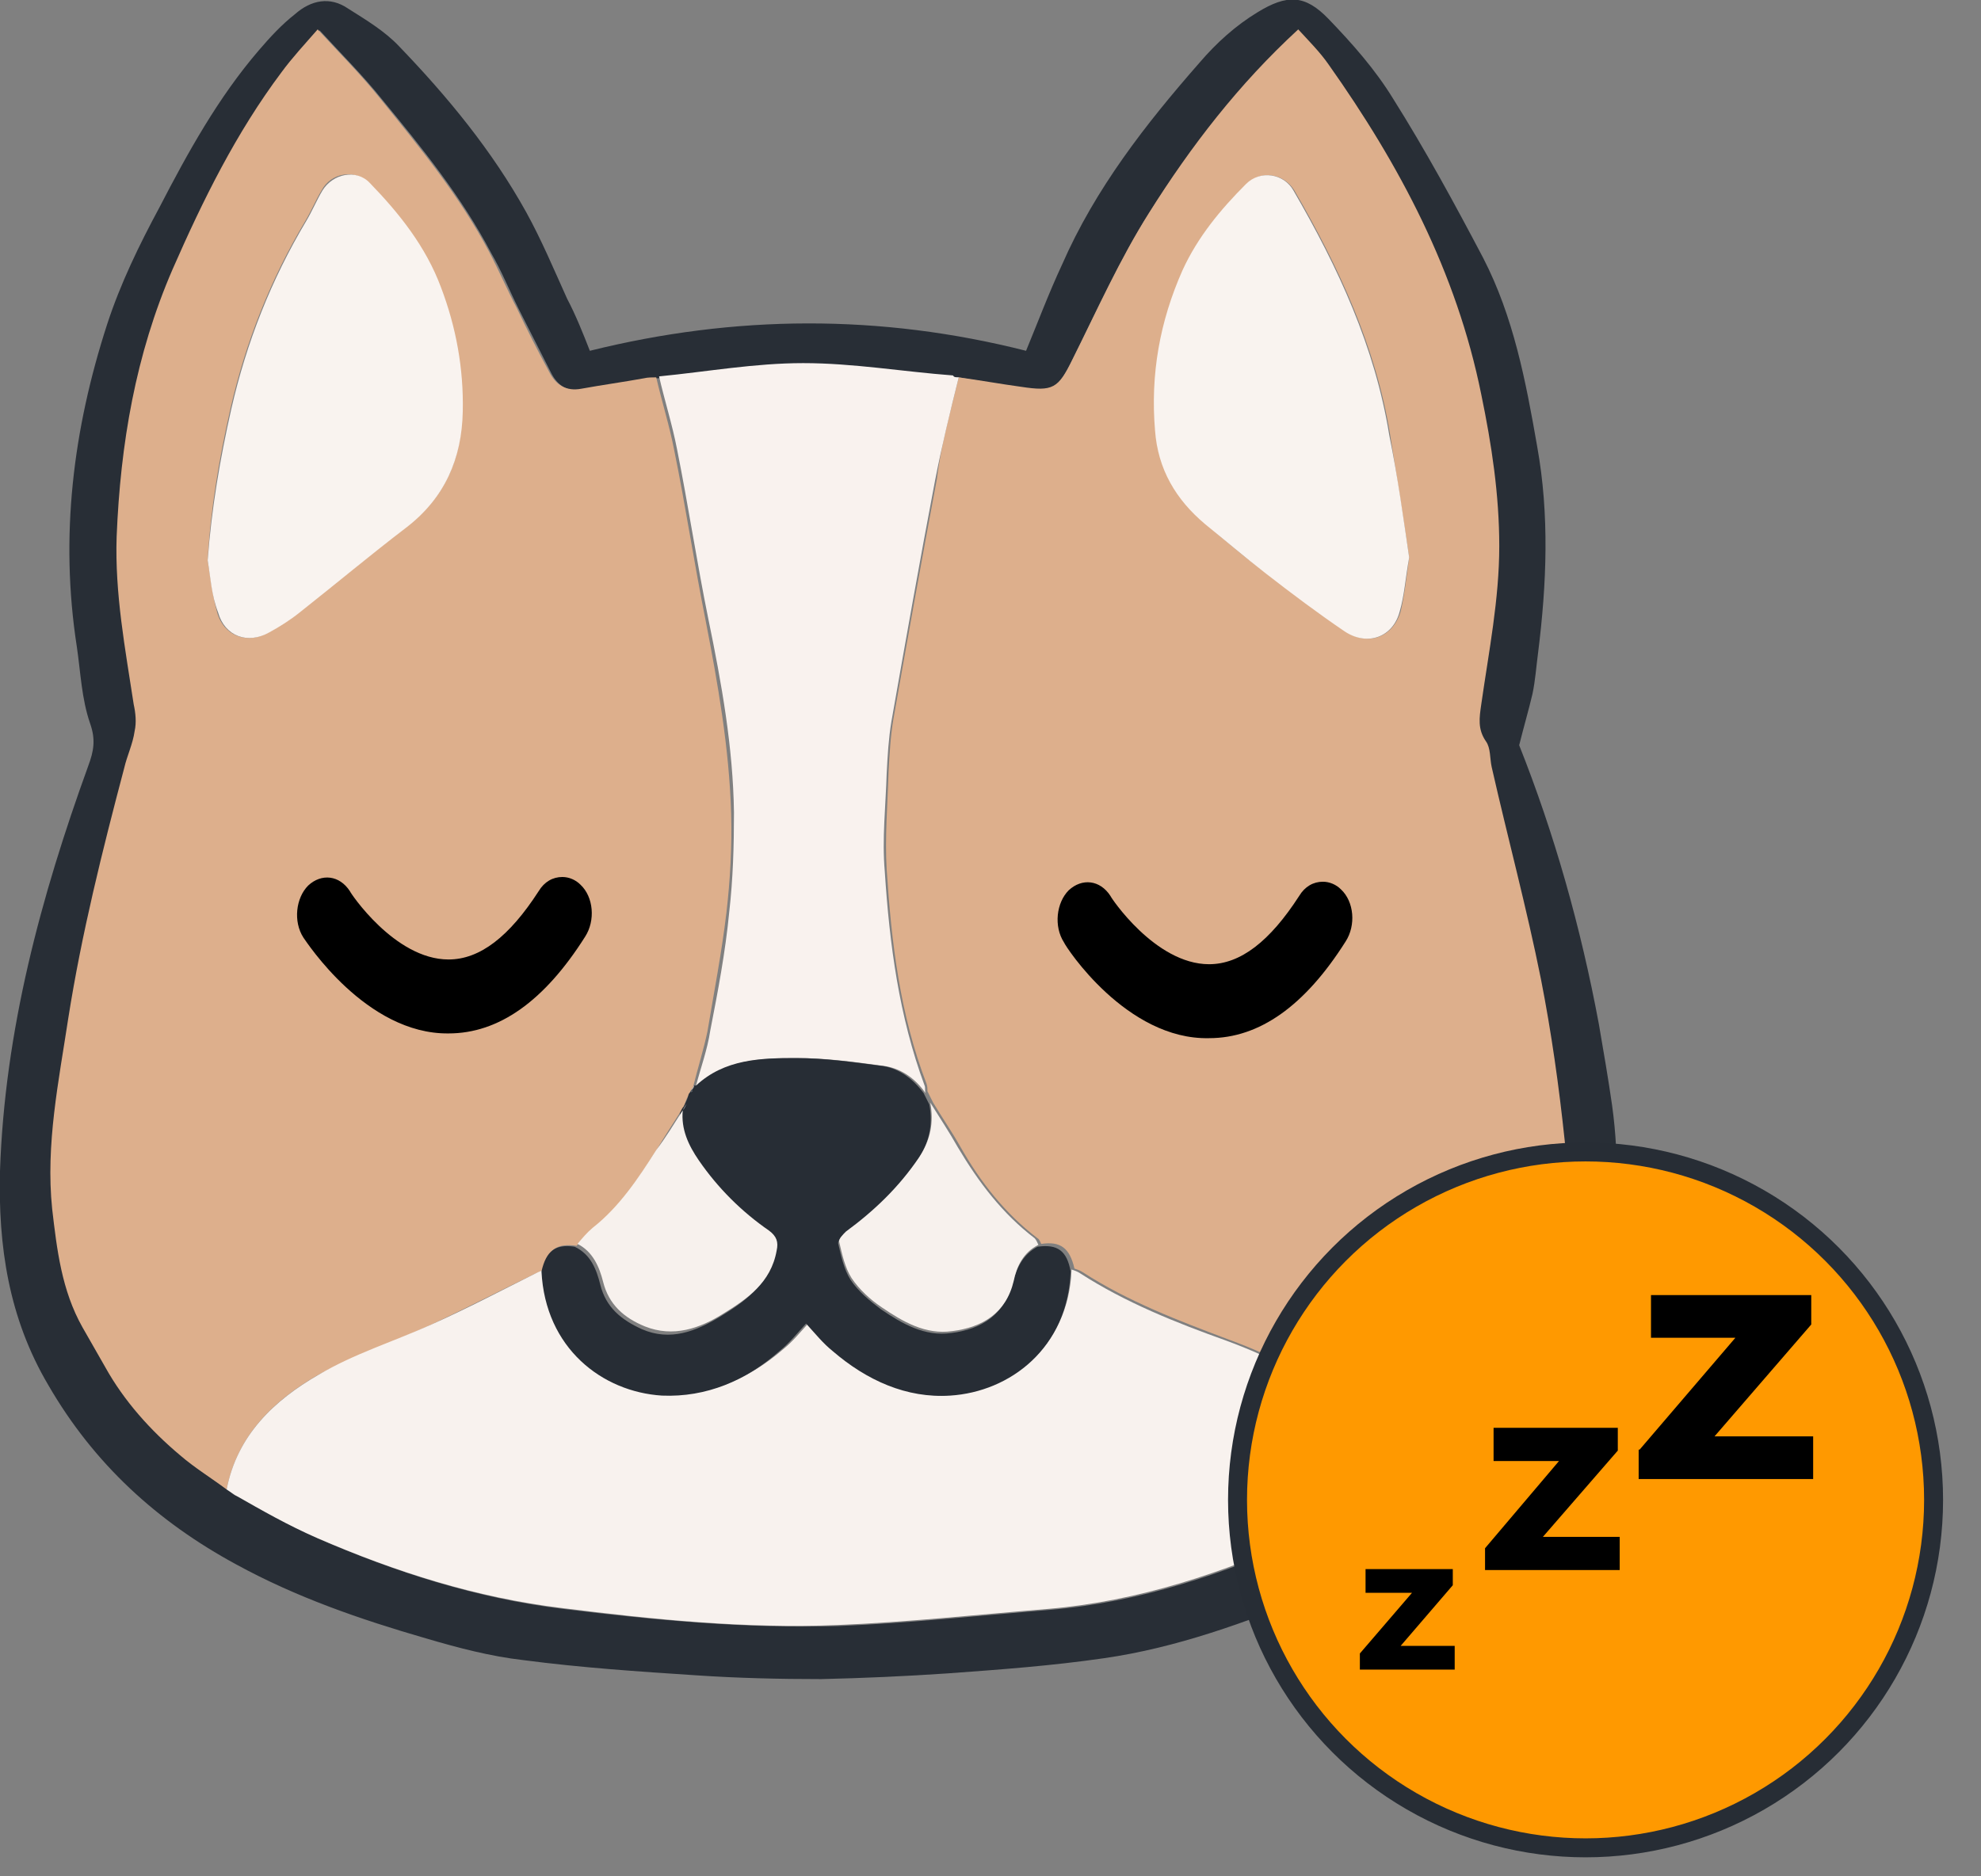 <?xml version="1.0" encoding="utf-8"?>
<!-- Generator: Adobe Illustrator 27.0.0, SVG Export Plug-In . SVG Version: 6.00 Build 0)  -->
<svg version="1.1" id="Layer_1" xmlns="http://www.w3.org/2000/svg" xmlns:xlink="http://www.w3.org/1999/xlink" x="0px" y="0px"
	 viewBox="0 0 208.9 197.9" style="enable-background:new 0 0 208.9 197.9;" xml:space="preserve">
<rect x="0" y="0" width="208.9" height="197.9" fill="#808080" stroke="none"/>
<style type="text/css">
	.st0{fill:#282E36;}
	.st1{fill:#DDAF8C;}
	.st2{fill:#F8F2EE;}
	.st3{fill:#F9F2EE;}
	.st4{fill:#F9F3EF;}
	.st5{fill:#272D35;}
	.st6{fill:#F7F1ED;}
	.st7{fill:#FF9900;stroke:#272D35;stroke-width:2;stroke-miterlimit:10;}
</style>
<g>
	<path class="st0" d="M62.2,37c15.3-3.8,30.6-3.9,46,0c1.2-2.9,2.4-6.1,3.8-9.1c3.5-8,8.8-14.8,14.5-21.3c1.8-2.1,3.8-3.9,6.1-5.3
		c3.1-1.9,5-1.9,7.5,0.7s4.9,5.3,6.8,8.4c3.4,5.4,6.5,11.1,9.5,16.8c3.2,6.2,4.5,13,5.7,19.9c1.3,7.2,1,14.5,0.1,21.7
		c-0.2,1.5-0.3,3-0.6,4.4c-0.4,1.7-0.9,3.4-1.4,5.4c3.7,9.3,6.5,19.2,8.4,29.4c0.5,2.9,1,5.8,1.4,8.6c0.8,5.8,0.6,11.6-0.4,17.4
		c-1.6,9.9-7.1,17.6-14.3,24.2c-4.9,4.4-10.6,7.5-16.7,10c-7.2,2.9-14.5,5.6-22.2,6.7c-5.5,0.8-11,1.2-16.5,1.6
		c-4.4,0.3-8.9,0.5-13.3,0.6c-4.4,0-8.8-0.1-13.2-0.4c-6.1-0.4-12.1-0.8-18.2-1.6c-3.5-0.4-6.9-1.3-10.3-2.3c-6.9-2-13.6-4.3-20-7.8
		c-8.3-4.5-15-10.6-19.8-18.9C0.9,139-0.2,131.4,0,123.5c0.5-14.8,4.3-28.9,9.3-42.7c0.6-1.6,0.8-2.8,0.2-4.5
		c-0.9-2.6-1-5.4-1.4-8.1c-1.8-11.6-0.4-22.9,3.2-34c1.4-4.3,3.4-8.4,5.5-12.3c3-5.8,6.2-11.6,10.5-16.6c1.2-1.4,2.4-2.7,3.8-3.8
		c1.7-1.5,3.7-1.9,5.6-0.6c1.9,1.2,3.9,2.4,5.4,4c5.1,5.3,9.8,11,13.4,17.5c1.6,2.9,2.9,6,4.3,9.1C60.7,33.2,61.5,35.2,62.2,37z
		 M101.1,39.8c-0.2,0-0.5,0-0.7,0c-5.3-0.5-10.5-1.3-15.8-1.3c-5.1,0-10.1,0.9-15.2,1.4c-0.4,0-0.9,0-1.3,0.1
		c-2.2,0.4-4.4,0.7-6.6,1.1c-1.6,0.3-2.7-0.4-3.4-1.8c-1.1-2.2-2.3-4.5-3.4-6.7c-1-2-1.8-4-2.9-5.9c-3.1-5.9-7.3-11.1-11.5-16.2
		c-2-2.5-4.3-4.8-6.6-7.3c-1.4,1.6-2.6,3-3.8,4.5c-4.8,6.4-8.3,13.6-11.5,20.8c-3.9,9-5.6,18.5-5.9,28.2c-0.2,6,0.9,11.9,1.8,17.7
		c0.1,0.9,0.2,1.9,0.1,2.8c-0.2,1.3-0.8,2.6-1.1,3.9c-2.4,8.7-4.5,17.5-5.9,26.4c-1,6.7-2.5,13.3-1.7,20.1c0.5,4.3,0.9,8.6,3.2,12.5
		c0.8,1.4,1.6,2.8,2.4,4.2c2,3.6,4.7,6.6,7.9,9.3c1.5,1.3,3.3,2.4,4.9,3.6c0.3,0.2,0.5,0.5,0.9,0.6c2.9,1.5,5.7,3.2,8.6,4.5
		c8.3,3.6,16.8,6.3,25.8,7.4c9.7,1.2,19.4,2.1,29.1,1.8c7.4-0.3,14.8-1.1,22.2-1.7c9.5-0.8,18.4-3.8,27.1-7.7c3.1-1.4,6-3.2,8.9-4.8
		c0.2-0.1,0.5-0.2,0.6-0.3c4.6-3.1,8.4-6.8,11.5-11.4c5.1-7.6,7.1-16,6.1-25.1c-0.6-5.7-1.4-11.4-2.5-17c-1.5-7.5-3.4-15-5.2-22.4
		c-0.2-0.9-0.1-2-0.6-2.7c-0.9-1.3-0.7-2.6-0.5-3.9c0.8-5.5,1.9-11,1.9-16.7c0-5.4-0.8-10.8-1.9-16C153.5,28.9,147.5,17.6,140,7
		c-0.9-1.3-2.1-2.5-3.2-3.7c-6.2,5.8-11.3,12.3-15.7,19.3c-3.1,4.9-5.5,10.3-8.1,15.5c-1.5,3-2.1,3.4-5.4,2.9
		C105.5,40.5,103.3,40.2,101.1,39.8z"/>
	<path class="st1" d="M23.9,157.1c-1.6-1.2-3.4-2.3-4.9-3.6c-3.1-2.6-5.9-5.7-7.9-9.3c-0.8-1.4-1.6-2.8-2.4-4.2
		c-2.2-3.9-2.7-8.2-3.2-12.5c-0.7-6.8,0.7-13.5,1.7-20.1c1.4-8.9,3.6-17.7,5.9-26.4c0.3-1.3,0.9-2.5,1.1-3.9
		c0.2-0.9,0.1-1.9-0.1-2.8c-0.9-5.9-2-11.7-1.8-17.7c0.4-9.8,2-19.2,5.9-28.2c3.2-7.3,6.7-14.4,11.5-20.8c1.1-1.5,2.4-2.9,3.8-4.5
		c2.3,2.5,4.6,4.8,6.6,7.3c4.2,5.2,8.4,10.3,11.5,16.2c1,1.9,1.9,4,2.9,5.9c1.1,2.3,2.2,4.5,3.4,6.7c0.7,1.4,1.8,2.1,3.4,1.8
		c2.2-0.4,4.4-0.7,6.6-1.1c0.4-0.1,0.9-0.1,1.3-0.1c0.6,2.6,1.4,5.1,1.9,7.7c1.2,5.9,2.1,11.9,3.3,17.9c1.3,6.7,2.5,13.5,2.7,20.4
		c0.1,3.5-0.1,7-0.5,10.5c-0.5,4.2-1.3,8.3-2,12.5c-0.4,1.9-1,3.8-1.5,5.8l0,0c-0.1,0.2-0.2,0.3-0.3,0.5l0,0c0,0.1-0.1,0.2-0.1,0.2
		c-0.2,0.4-0.4,0.8-0.5,1.2c-0.1,0.2-0.2,0.5-0.4,0.7l0,0c-0.9,1.4-1.8,2.8-2.7,4.3c-1.9,3-3.9,6-6.7,8.2c-0.6,0.5-1.1,1.1-1.6,1.7
		c-2.1-0.3-3.1,0.4-3.5,2.6c-0.3,0.1-0.5,0.2-0.8,0.3c-3.7,1.8-7.4,3.7-11.2,5.5c-3.9,1.8-8.1,3.2-11.9,5.3
		C28.9,147.7,25,151.4,23.9,157.1z M21.9,59.1c0.3,1.8,0.5,3.7,1,5.5c0.7,2.5,3.2,3.4,5.4,2.1c1.1-0.6,2.2-1.3,3.2-2.1
		c3.8-3,7.5-6.1,11.3-9c4.1-3.1,5.9-7.2,5.9-12.2c0.1-4.5-0.7-8.9-2.3-13.1c-1.6-4.3-4.4-7.8-7.5-11c-1.5-1.5-4-1.1-5,0.8
		c-0.6,1-1.1,2.2-1.7,3.2c-3.7,6.2-6.3,12.8-7.9,19.8C23.1,48.4,22.2,53.7,21.9,59.1z"/>
	<path class="st1" d="M101.1,39.8c2.2,0.3,4.4,0.7,6.6,1c3.3,0.5,3.9,0.2,5.4-2.9c2.6-5.2,5-10.6,8.1-15.5c4.4-7,9.4-13.5,15.7-19.3
		c1.1,1.2,2.3,2.4,3.2,3.7c7.5,10.6,13.5,21.9,16.1,34.8c1.1,5.3,1.9,10.6,1.9,16c0,5.6-1.1,11.1-1.9,16.7c-0.2,1.4-0.4,2.6,0.5,3.9
		c0.5,0.7,0.4,1.8,0.6,2.7c1.7,7.5,3.7,14.9,5.2,22.4c1.1,5.6,1.9,11.3,2.5,17c1,9-1,17.4-6.1,25.1c-3.1,4.6-6.9,8.3-11.5,11.4
		c-0.2,0.1-0.4,0.2-0.6,0.3c-0.4-3.1-2.2-5.5-4.2-7.8c-3.6-3.9-8.1-6.2-13-8c-5.3-2-10.6-4-15.4-7.1c-0.3-0.2-0.6-0.3-0.9-0.4
		c-0.5-2.2-1.5-2.9-3.5-2.6c-0.1-0.2-0.2-0.5-0.4-0.6c-3.4-2.6-6-5.9-8.1-9.6c-0.9-1.6-2-3.2-2.9-4.7c-0.2-0.4-0.4-0.8-0.6-1.2
		c0-0.3,0-0.5-0.1-0.8c-2.8-7.3-3.7-14.9-4.2-22.6c-0.2-3.4,0.1-6.9,0.2-10.3c0.1-1.8,0.2-3.7,0.5-5.5c1.5-8.5,3-16.9,4.6-25.4
		C99.2,47.1,100.2,43.5,101.1,39.8z M148.6,58.8c-0.6-4.1-1.3-8.5-2-12.9c-1.5-9.3-5.4-17.7-10.1-25.8c-1.1-1.8-3.5-2.2-5-0.7
		c-2.7,2.7-5.2,5.6-6.7,9.1c-2.4,5.4-3.5,11-2.9,16.9c0.4,4.1,2.2,7.3,5.3,9.9c2.1,1.8,4.2,3.6,6.4,5.2c2.7,2.1,5.5,4.2,8.3,6.1
		c2.4,1.6,5,0.6,5.8-2.1C148.1,62.8,148.3,61,148.6,58.8z"/>
	<path class="st2" d="M113,133.9c0.3,0.1,0.6,0.2,0.9,0.4c4.8,3.1,10.1,5.2,15.4,7.1c4.9,1.8,9.4,4.1,13,8c2,2.2,3.8,4.6,4.2,7.8
		c-3,1.6-5.9,3.4-8.9,4.8c-8.6,3.9-17.6,6.9-27.1,7.7c-7.4,0.6-14.8,1.4-22.2,1.7c-9.8,0.4-19.5-0.6-29.1-1.8
		c-9-1.1-17.5-3.8-25.8-7.4c-3-1.3-5.8-2.9-8.6-4.5c-0.3-0.2-0.6-0.4-0.9-0.6c1.1-5.7,5-9.4,9.7-12.1c3.7-2.2,7.9-3.5,11.9-5.3
		c3.8-1.7,7.4-3.6,11.2-5.5c0.2-0.1,0.5-0.2,0.8-0.3c0.3,8.1,6.4,12.7,12.7,13.1c4.6,0.3,8.8-1.6,12.4-4.7c1-0.8,1.8-1.8,2.8-2.9
		c1,1.1,1.8,2.1,2.8,2.9c3.5,3.1,7.7,4.9,12.4,4.7C106.6,146.6,112.7,142,113,133.9z"/>
	<path class="st3" d="M101.1,39.8c-0.9,3.6-1.8,7.3-2.5,10.9C97,59.1,95.5,67.6,94,76.1c-0.3,1.8-0.4,3.6-0.5,5.5
		c-0.1,3.4-0.5,6.9-0.2,10.3c0.5,7.7,1.5,15.3,4.2,22.6c0.1,0.2,0,0.5,0.1,0.8c-1.1-1.6-2.7-2.7-4.6-2.9c-3-0.4-5.9-0.8-8.9-0.8
		c-3.7,0-7.5,0.1-10.5,2.9h-0.2c0.5-1.9,1.2-3.8,1.5-5.8c0.8-4.1,1.6-8.3,2-12.5c0.4-3.5,0.5-7,0.5-10.5c-0.1-6.9-1.3-13.6-2.7-20.4
		c-1.2-5.9-2.1-11.9-3.3-17.9c-0.5-2.6-1.3-5.1-1.9-7.7c5.1-0.5,10.1-1.4,15.2-1.4c5.3,0,10.5,0.9,15.8,1.3
		C100.6,39.8,100.8,39.8,101.1,39.8z"/>
	<path class="st4" d="M21.9,59.1c0.4-5.4,1.3-10.7,2.5-16c1.6-7,4.2-13.6,7.9-19.8c0.6-1,1.1-2.2,1.7-3.2c1.1-1.8,3.6-2.3,5-0.8
		c3.1,3.2,5.9,6.7,7.5,11c1.6,4.2,2.4,8.6,2.3,13.1c-0.1,5-1.9,9.1-5.9,12.2c-3.8,2.9-7.5,6-11.3,9c-1,0.8-2.1,1.5-3.2,2.1
		c-2.3,1.3-4.7,0.4-5.4-2.1C22.3,62.8,22.2,60.9,21.9,59.1z"/>
	<path class="st5" d="M73.2,114.5c0.1,0,0.2,0,0.2,0c3-2.8,6.8-2.9,10.5-2.9c3,0,5.9,0.4,8.9,0.8c1.9,0.2,3.4,1.3,4.6,2.9
		c0.2,0.4,0.4,0.8,0.6,1.2c0.4,2.1,0,4-1.2,5.8c-2.1,3.1-4.7,5.6-7.7,7.8c-0.3,0.2-0.8,0.8-0.7,1.1c0.3,1.3,0.6,2.7,1.3,3.8
		c0.8,1.2,2,2.2,3.2,3.1c2.2,1.5,4.6,2.9,7.4,2.5c3.2-0.4,5.6-1.9,6.5-5.3c0.4-1.6,1.1-3,2.6-3.8c2.1-0.3,3.1,0.4,3.5,2.6
		c-0.3,8.1-6.4,12.7-12.7,13.1c-4.6,0.3-8.8-1.6-12.4-4.7c-1-0.8-1.8-1.8-2.8-2.9c-1,1.1-1.8,2.1-2.8,2.9c-3.5,3.1-7.7,4.9-12.4,4.7
		c-6.3-0.4-12.3-5-12.7-13.1c0.5-2.2,1.5-2.9,3.5-2.6c1.7,0.8,2.3,2.4,2.7,4c0.6,2.4,2.2,3.7,4.4,4.7c3,1.3,5.7,0.2,8.2-1.3
		c2.6-1.6,5.1-3.3,5.7-6.7c0.2-1,0-1.5-0.8-2.1c-2.9-2-5.4-4.5-7.4-7.4c-1.1-1.6-1.9-3.3-1.7-5.3l0,0c0.1-0.2,0.2-0.5,0.4-0.7
		c0.2-0.4,0.4-0.8,0.5-1.2c0-0.1,0.1-0.2,0.1-0.2l0,0C73.1,114.8,73.2,114.6,73.2,114.5L73.2,114.5z"/>
	<path class="st6" d="M72,117.1c-0.2,2,0.6,3.7,1.7,5.3c2,2.9,4.5,5.4,7.4,7.4c0.8,0.6,1,1.2,0.8,2.1c-0.6,3.4-3.1,5.1-5.7,6.7
		c-2.4,1.5-5.2,2.5-8.2,1.3c-2.2-0.9-3.8-2.3-4.4-4.7c-0.4-1.6-1.1-3.2-2.7-4c0.5-0.6,1-1.2,1.6-1.7c2.8-2.2,4.8-5.2,6.7-8.2
		C70.2,120,71.1,118.5,72,117.1z"/>
	<path class="st6" d="M72.4,116.4c-0.1,0.2-0.2,0.5-0.4,0.7C72.1,116.9,72.3,116.6,72.4,116.4z"/>
	<path class="st3" d="M73.2,114.5c-0.1,0.2-0.2,0.3-0.3,0.5C73.1,114.8,73.2,114.6,73.2,114.5z"/>
	<path class="st3" d="M73,115c0,0.1-0.1,0.2-0.1,0.2C72.9,115.1,73,115,73,115z"/>
	<path class="st4" d="M148.6,58.8c-0.4,2.2-0.5,4-1,5.7c-0.7,2.7-3.4,3.7-5.8,2.1c-2.8-1.9-5.6-4-8.3-6.1c-2.2-1.7-4.3-3.5-6.4-5.2
		c-3.1-2.6-5-5.8-5.3-9.9c-0.5-5.9,0.5-11.5,2.9-16.9c1.6-3.5,4-6.4,6.7-9.1c1.5-1.5,4-1.1,5,0.7c4.7,8.1,8.6,16.5,10.1,25.8
		C147.4,50.3,148,54.7,148.6,58.8z"/>
	<path class="st6" d="M109.5,131.3c-1.6,0.8-2.3,2.3-2.6,3.8c-0.8,3.4-3.3,4.9-6.5,5.3c-2.8,0.4-5.2-1-7.4-2.5
		c-1.2-0.8-2.4-1.9-3.2-3.1c-0.7-1.1-1-2.5-1.3-3.8c-0.1-0.3,0.4-0.8,0.7-1.1c3-2.2,5.6-4.7,7.7-7.8c1.2-1.8,1.6-3.7,1.2-5.8
		c1,1.6,2,3.1,2.9,4.7c2.2,3.7,4.7,7,8.1,9.6C109.3,130.8,109.4,131.1,109.5,131.3z"/>
	<circle class="st7" cx="167.2" cy="158.2" r="36.7"/>
	<g>
		<path d="M172.9,152.9l10.1-11.8h-8.9v-4.5H191v3.1l-10.2,11.8h10.4v4.5h-18.4V152.9z"/>
	</g>
	<g>
		<path d="M156.6,163.3l7.8-9.2h-6.9v-3.5h13.1v2.4l-7.9,9.1h8.1v3.5h-14.2V163.3z"/>
	</g>
	<g>
		<path d="M143.4,174.4l5.5-6.4h-4.9v-2.5h9.2v1.7l-5.5,6.4h5.7v2.5h-10V174.4z"/>
	</g>
</g>
<path d="M112.2,99.4c0.2,0.5,6.6,10.3,15.3,10.1c5.3,0,10.1-3.4,14.4-10.2c1.1-1.7,0.9-4.2-0.5-5.5c-0.5-0.5-1.2-0.8-1.9-0.8
	c-1,0-1.9,0.5-2.5,1.5c-3.1,4.8-6.2,7.2-9.5,7.2l0,0c-5.7,0-10.4-7.1-10.4-7.2c-1.1-1.7-3-1.9-4.4-0.6
	C111.4,95.2,111.1,97.7,112.2,99.4L112.2,99.4z"/>
<path d="M32,98.9c0.3,0.4,6.6,10.2,15.3,10.1c5.3,0,10.1-3.4,14.4-10.2c1.1-1.7,0.9-4.2-0.5-5.5c-0.5-0.5-1.2-0.8-1.9-0.8
	c-1,0-1.9,0.5-2.5,1.5c-3.1,4.8-6.2,7.2-9.5,7.2l0,0c-5.7,0-10.4-7.1-10.4-7.2c-1.1-1.7-3-1.9-4.4-0.6C31.2,94.7,30.9,97.2,32,98.9
	L32,98.9z"/>
</svg>
